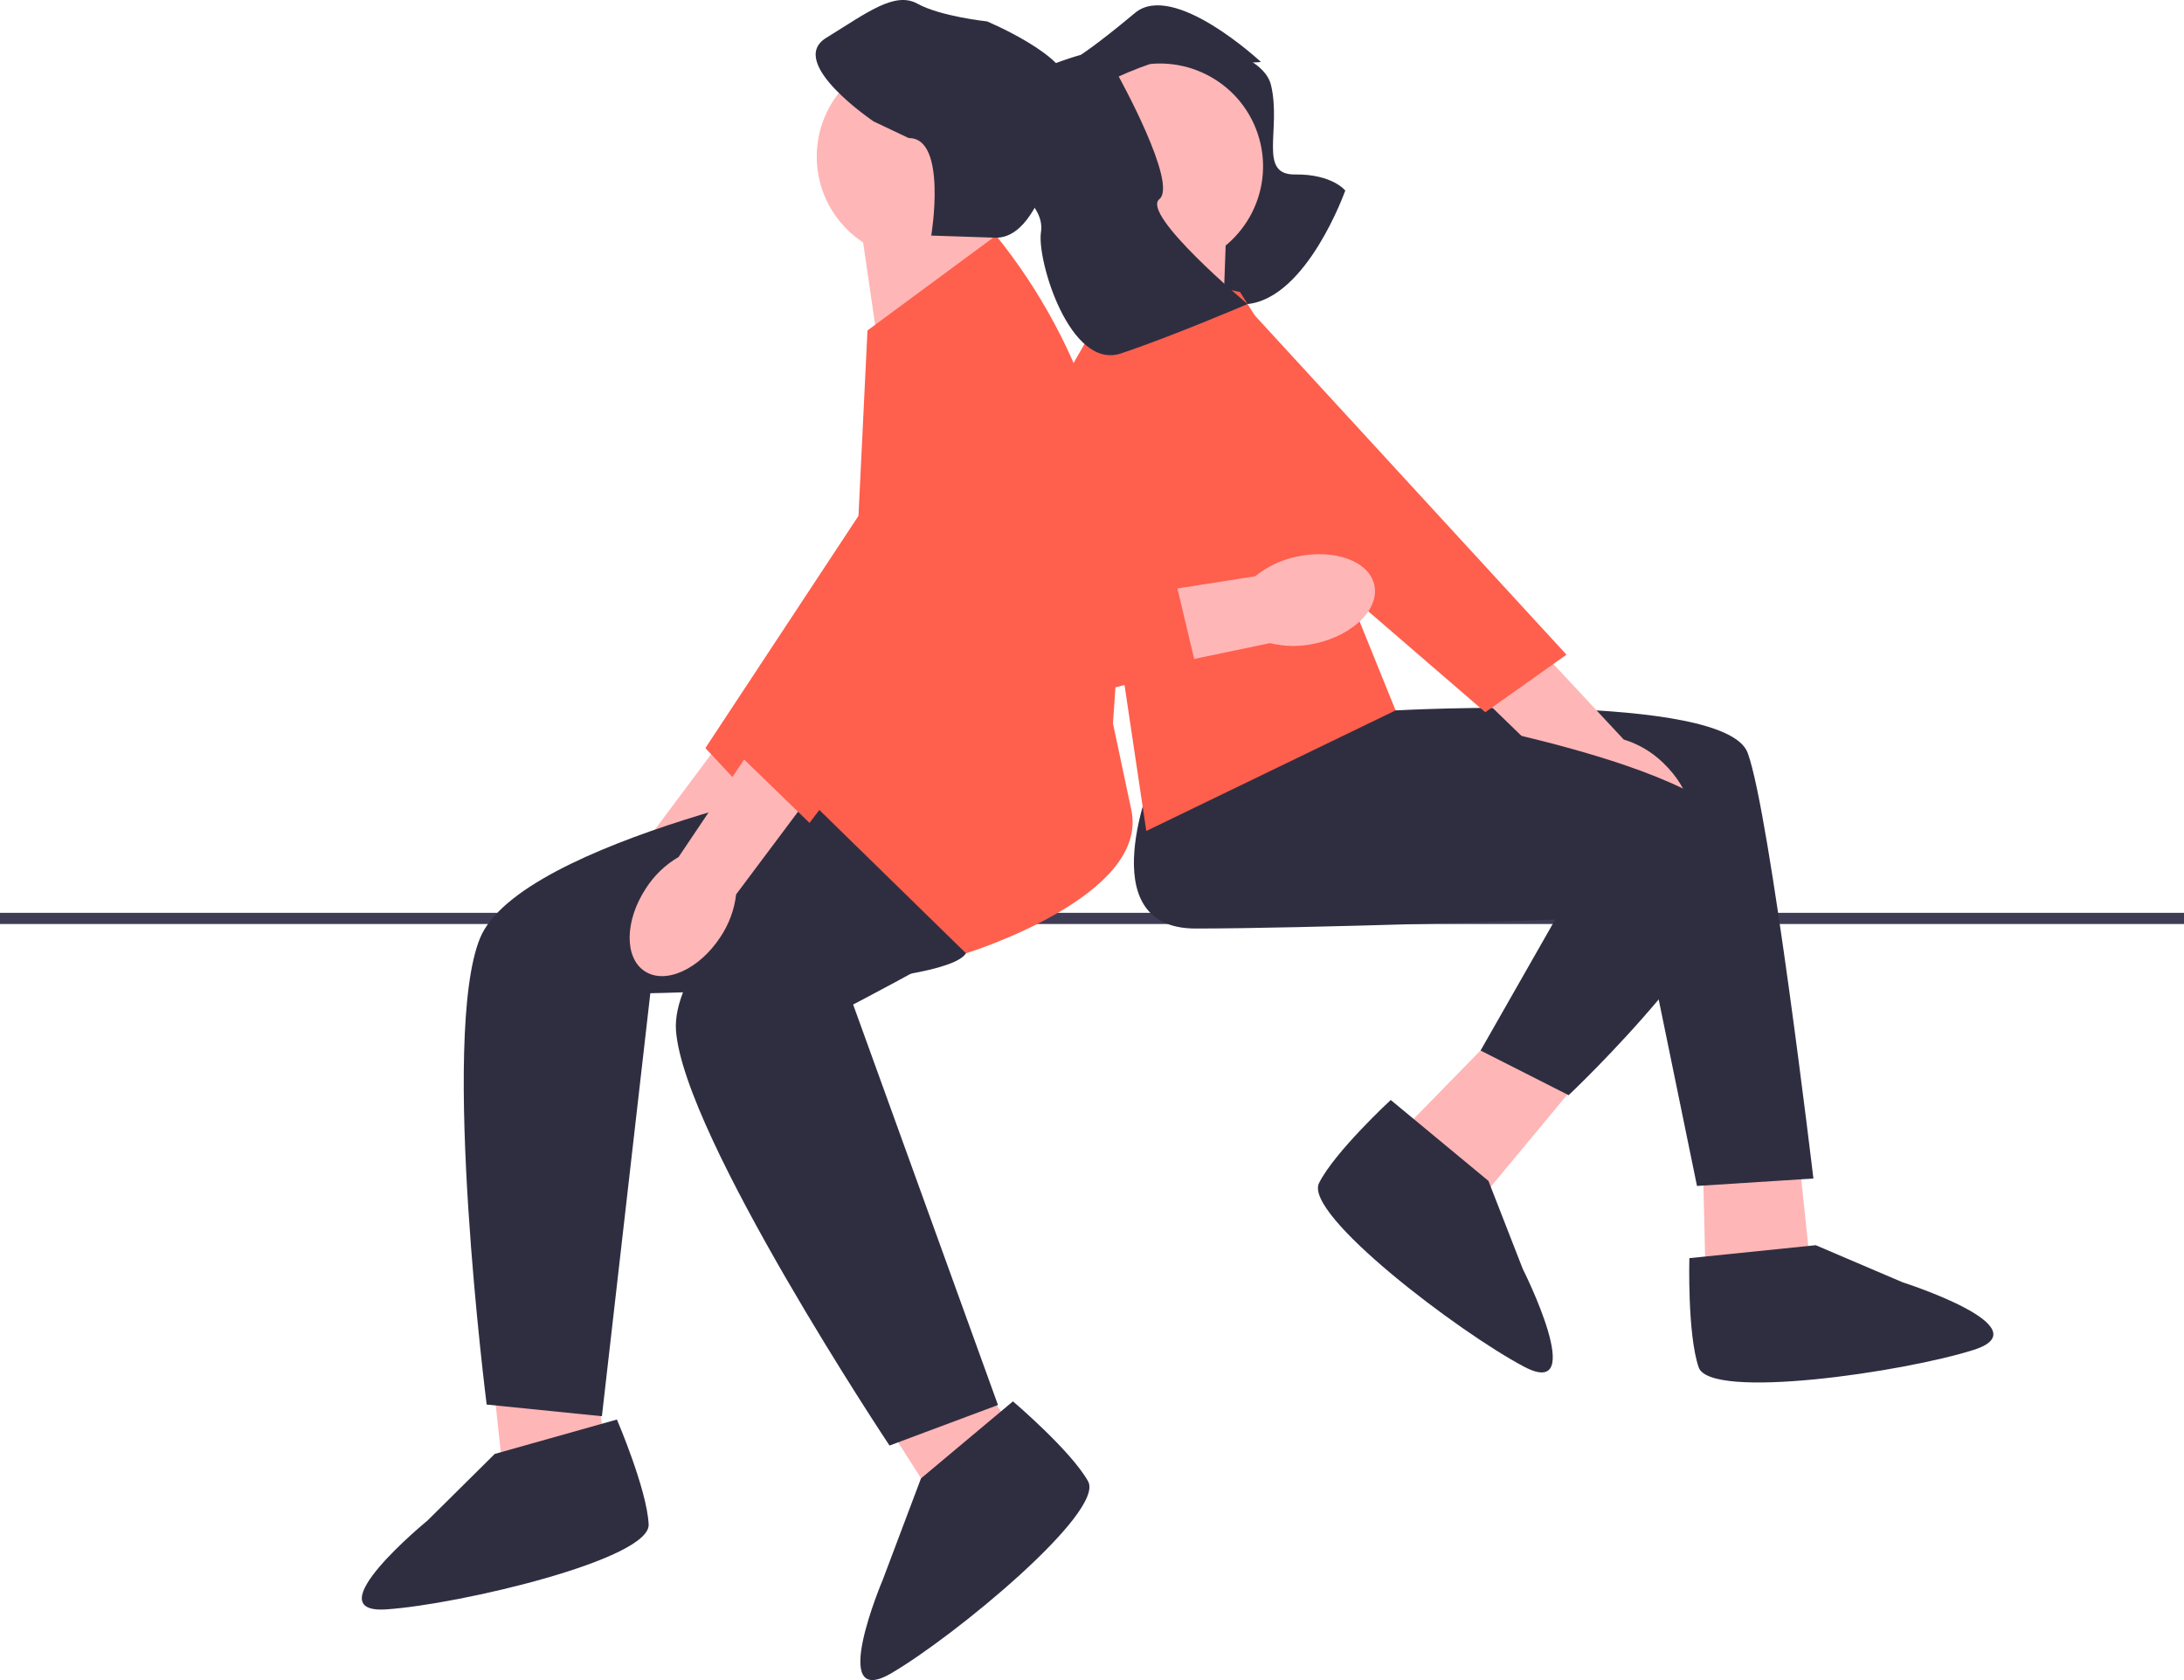 <svg width="390" height="300" viewBox="0 0 390 300" fill="none" xmlns="http://www.w3.org/2000/svg">
    <g clip-path="url(#clip0_52_213)">
    <path d="M121.175 166.15C122.825 163.944 123.917 161.378 124.368 158.667L142.723 136.505L131.89 128.108L114.436 151.493C111.992 152.762 109.887 154.597 108.299 156.848C104.251 162.417 103.845 169.018 107.404 171.583C110.956 174.154 117.122 171.718 121.17 166.15H121.175Z" fill="#FFB6B6"/>
    <path d="M195.518 78.194L172.558 62.898L125.961 133.581L138.094 146.565L195.518 78.194Z" fill="#FF5F4D"/>
    <path d="M-4 164C-4 164.554 -3.599 165 -3.1 165H392.1C392.599 165 393 164.554 393 164C393 163.446 392.599 163 392.1 163H-3.1C-3.599 163 -4 163.446 -4 164Z" fill="#3F3D56"/>
    <path d="M156.331 58.407L153.769 40.809L176.392 35.072L179.398 50.644L156.331 58.407Z" fill="#FFB6B6"/>
    <path d="M88.097 246.937L90.783 271.916L109.273 266.264L106.289 246.342L88.097 246.937Z" fill="#FFB6B6"/>
    <path d="M153.415 138.397C153.415 138.397 92.866 149.994 85.71 167.542C78.554 185.089 86.904 250.805 86.904 250.805L107.483 252.887L116.131 177.354C116.131 177.354 168.628 176.461 172.501 170.219C176.375 163.977 175.784 141.372 175.784 141.372L153.415 138.397Z" fill="#2F2E41"/>
    <path d="M88.339 259.629L76.347 271.507C76.347 271.507 55.881 288.268 69.005 287.376C82.129 286.483 116.131 278.456 115.832 272.208C115.534 265.961 110.163 253.477 110.163 253.477L88.334 259.623H88.339V259.629Z" fill="#2F2E41"/>
    <path d="M158.195 254.133L171.719 275.329L185.778 262.087L174.235 245.55L158.195 254.133Z" fill="#FFB6B6"/>
    <path d="M168.419 127.968C168.419 127.968 119.323 165.15 120.714 184.039C122.11 202.928 158.842 258.124 158.842 258.124L178.21 250.883L152.345 179.369C152.345 179.369 198.992 155.344 199.684 148.035C200.377 140.727 189.786 120.738 189.786 120.738L168.414 127.968H168.419Z" fill="#2F2E41"/>
    <path d="M164.461 263.99L157.632 282.105C157.632 282.105 147.728 305.428 159.09 298.821C170.452 292.214 197.348 269.98 194.302 264.512C191.256 259.045 180.885 250.232 180.885 250.232L164.461 263.99Z" fill="#2F2E41"/>
    <path d="M164.259 46.321C174.427 46.321 182.67 38.103 182.67 27.966C182.67 17.828 174.427 9.61 164.259 9.61C154.09 9.61 145.847 17.828 145.847 27.966C145.847 38.103 154.09 46.321 164.259 46.321Z" fill="#FFB6B6"/>
    <path d="M177.873 42.055L154.907 59.008L151.326 132.756L142.678 141.08L172.501 170.225C172.501 170.225 205.309 160.115 202.027 144.65L198.744 129.186L199.927 111.93C201.661 86.698 193.778 61.747 177.861 42.061H177.873V42.055Z" fill="#FF5F4D"/>
    <path d="M177.501 42.437L166.297 42.066C166.297 42.066 169.202 24.564 162.277 24.659L156.016 21.69C156.016 21.69 140.358 11.171 147.537 6.758C154.721 2.352 159.732 -1.611 163.836 0.662C167.946 2.936 176.268 3.823 176.268 3.823C176.268 3.823 191.031 10.02 190.592 15.201C190.152 20.382 186.797 43.077 177.495 42.431H177.501V42.437Z" fill="#2F2E41"/>
    <path d="M128.63 167.334C130.167 165.049 131.135 162.434 131.451 159.705L148.691 136.674L137.458 128.815L121.181 153.026C118.799 154.412 116.789 156.354 115.314 158.673C111.542 164.438 111.469 171.044 115.145 173.436C118.822 175.827 124.858 173.093 128.63 167.334Z" fill="#FFB6B6"/>
    <path d="M198.536 75.836L174.855 61.685L131.8 134.575L144.558 146.941L198.536 75.836Z" fill="#FF5F4D"/>
    <path d="M318.946 184.719L324.002 232.993L304.723 234.537L303.62 187.682L318.946 184.719Z" fill="#FFB6B6"/>
    <path d="M324.232 222.345L339.772 228.98C339.772 228.98 364.996 237.035 352.468 241.032C339.941 245.028 305.365 250.069 303.333 244.153C301.3 238.236 301.672 224.658 301.672 224.658L324.232 222.35V222.345Z" fill="#2F2E41"/>
    <path d="M241.202 123.028L249.214 126.856C249.214 126.856 308.096 123.561 312.093 134.451C316.091 145.347 323.821 210.439 323.821 210.439L303.034 211.769L293.975 167.665L241.208 123.028H241.202Z" fill="#2F2E41"/>
    <path d="M296.97 136.197C294.994 134.277 292.59 132.857 289.949 132.054L270.333 110.998L260.554 120.597L281.504 140.923C282.444 143.505 283.993 145.829 286.019 147.693C291.025 152.431 297.533 153.694 300.557 150.522C303.58 147.35 301.976 140.934 296.97 136.202V136.197Z" fill="#FFB6B6"/>
    <path d="M219.312 51.149L201.075 71.823L265.227 127.182L279.73 116.904L219.312 51.149Z" fill="#FF5F4D"/>
    <path d="M289.612 183.731L258.566 221.116L243.961 208.474L276.758 174.89L289.612 183.731Z" fill="#FFB6B6"/>
    <path d="M265.795 210.871L271.921 226.577C271.921 226.577 283.807 250.176 272.175 244.052C260.542 237.928 232.734 216.838 235.544 211.247C238.353 205.656 248.347 196.417 248.347 196.417L265.795 210.866V210.871Z" fill="#2F2E41"/>
    <path d="M206.03 138.173C206.03 138.173 194.302 165.802 213.49 165.802C232.678 165.802 277.715 164.207 277.715 164.207L264.388 187.587L280.113 195.558C280.113 195.558 313.158 164.471 311.024 150.393C308.89 136.315 249.214 126.856 249.214 126.856L237.16 130.016L206.03 138.173Z" fill="#2F2E41"/>
    <path d="M204.442 6.242C204.442 6.242 225.128 7.337 226.98 15.252C228.833 23.161 224.593 31.238 231.248 31.154C237.903 31.07 240.228 34.023 240.228 34.023C240.228 34.023 233.438 53.192 222.774 54.292C212.111 55.393 204.442 6.242 204.442 6.242Z" fill="#2F2E41"/>
    <path d="M218.315 59.109L218.957 41.337L195.845 38.07L194.538 53.871L218.315 59.109Z" fill="#FFB6B6"/>
    <path d="M224.593 23.874C227.819 33.484 222.617 43.885 212.978 47.102C203.338 50.318 192.906 45.131 189.679 35.521C186.453 25.911 191.656 15.51 201.295 12.293C210.934 9.077 221.367 14.264 224.593 23.874Z" fill="#FFB6B6"/>
    <path d="M221.446 52.148L200.287 47.753L196.346 82.993C195.338 86.9 197.286 101.742 198.322 105.638L204.695 148.383L249.214 126.851L239.074 101.804L241.275 83.785L221.44 52.148H221.446Z" fill="#FF5F4D"/>
    <path d="M231.501 99.412C228.799 99.974 226.276 101.169 224.131 102.904L195.653 107.361L198.175 120.811L226.789 114.838C229.463 115.5 232.261 115.517 234.941 114.888C241.681 113.395 246.365 108.719 245.414 104.448C244.462 100.176 238.229 97.919 231.496 99.412H231.501Z" fill="#FFB6B6"/>
    <path d="M214.672 74.377L195.569 58.081L167.383 107.361C166.55 118.846 177.062 127.883 188.334 125.363L213.614 119.216L208.789 98.935L194.578 98.413L214.684 74.371H214.672V74.377Z" fill="#FF5F4D"/>
    <path d="M192.973 9.801C192.973 9.801 170.317 16.026 175.457 24.974C180.598 33.922 186.633 36.436 185.884 41.488C185.136 46.54 191.098 66.136 200.169 63.111C209.239 60.085 222.78 54.292 222.78 54.292C222.78 54.292 203.659 38.277 207.026 35.561C210.393 32.844 199.769 13.668 199.769 13.668C199.769 13.668 210.551 8.471 216.266 10.031C221.98 11.592 225.167 11.064 225.167 11.064C225.167 11.064 209.599 -3.469 202.68 2.307C195.76 8.083 192.979 9.807 192.979 9.807C192.979 9.807 192.979 9.807 192.979 9.801H192.973Z" fill="#2F2E41"/>
    </g>
    <defs>
    <clipPath id="clip0_52_213">
    <rect width="390" height="300" fill="white"/>
    </clipPath>
    </defs>
    </svg>
    